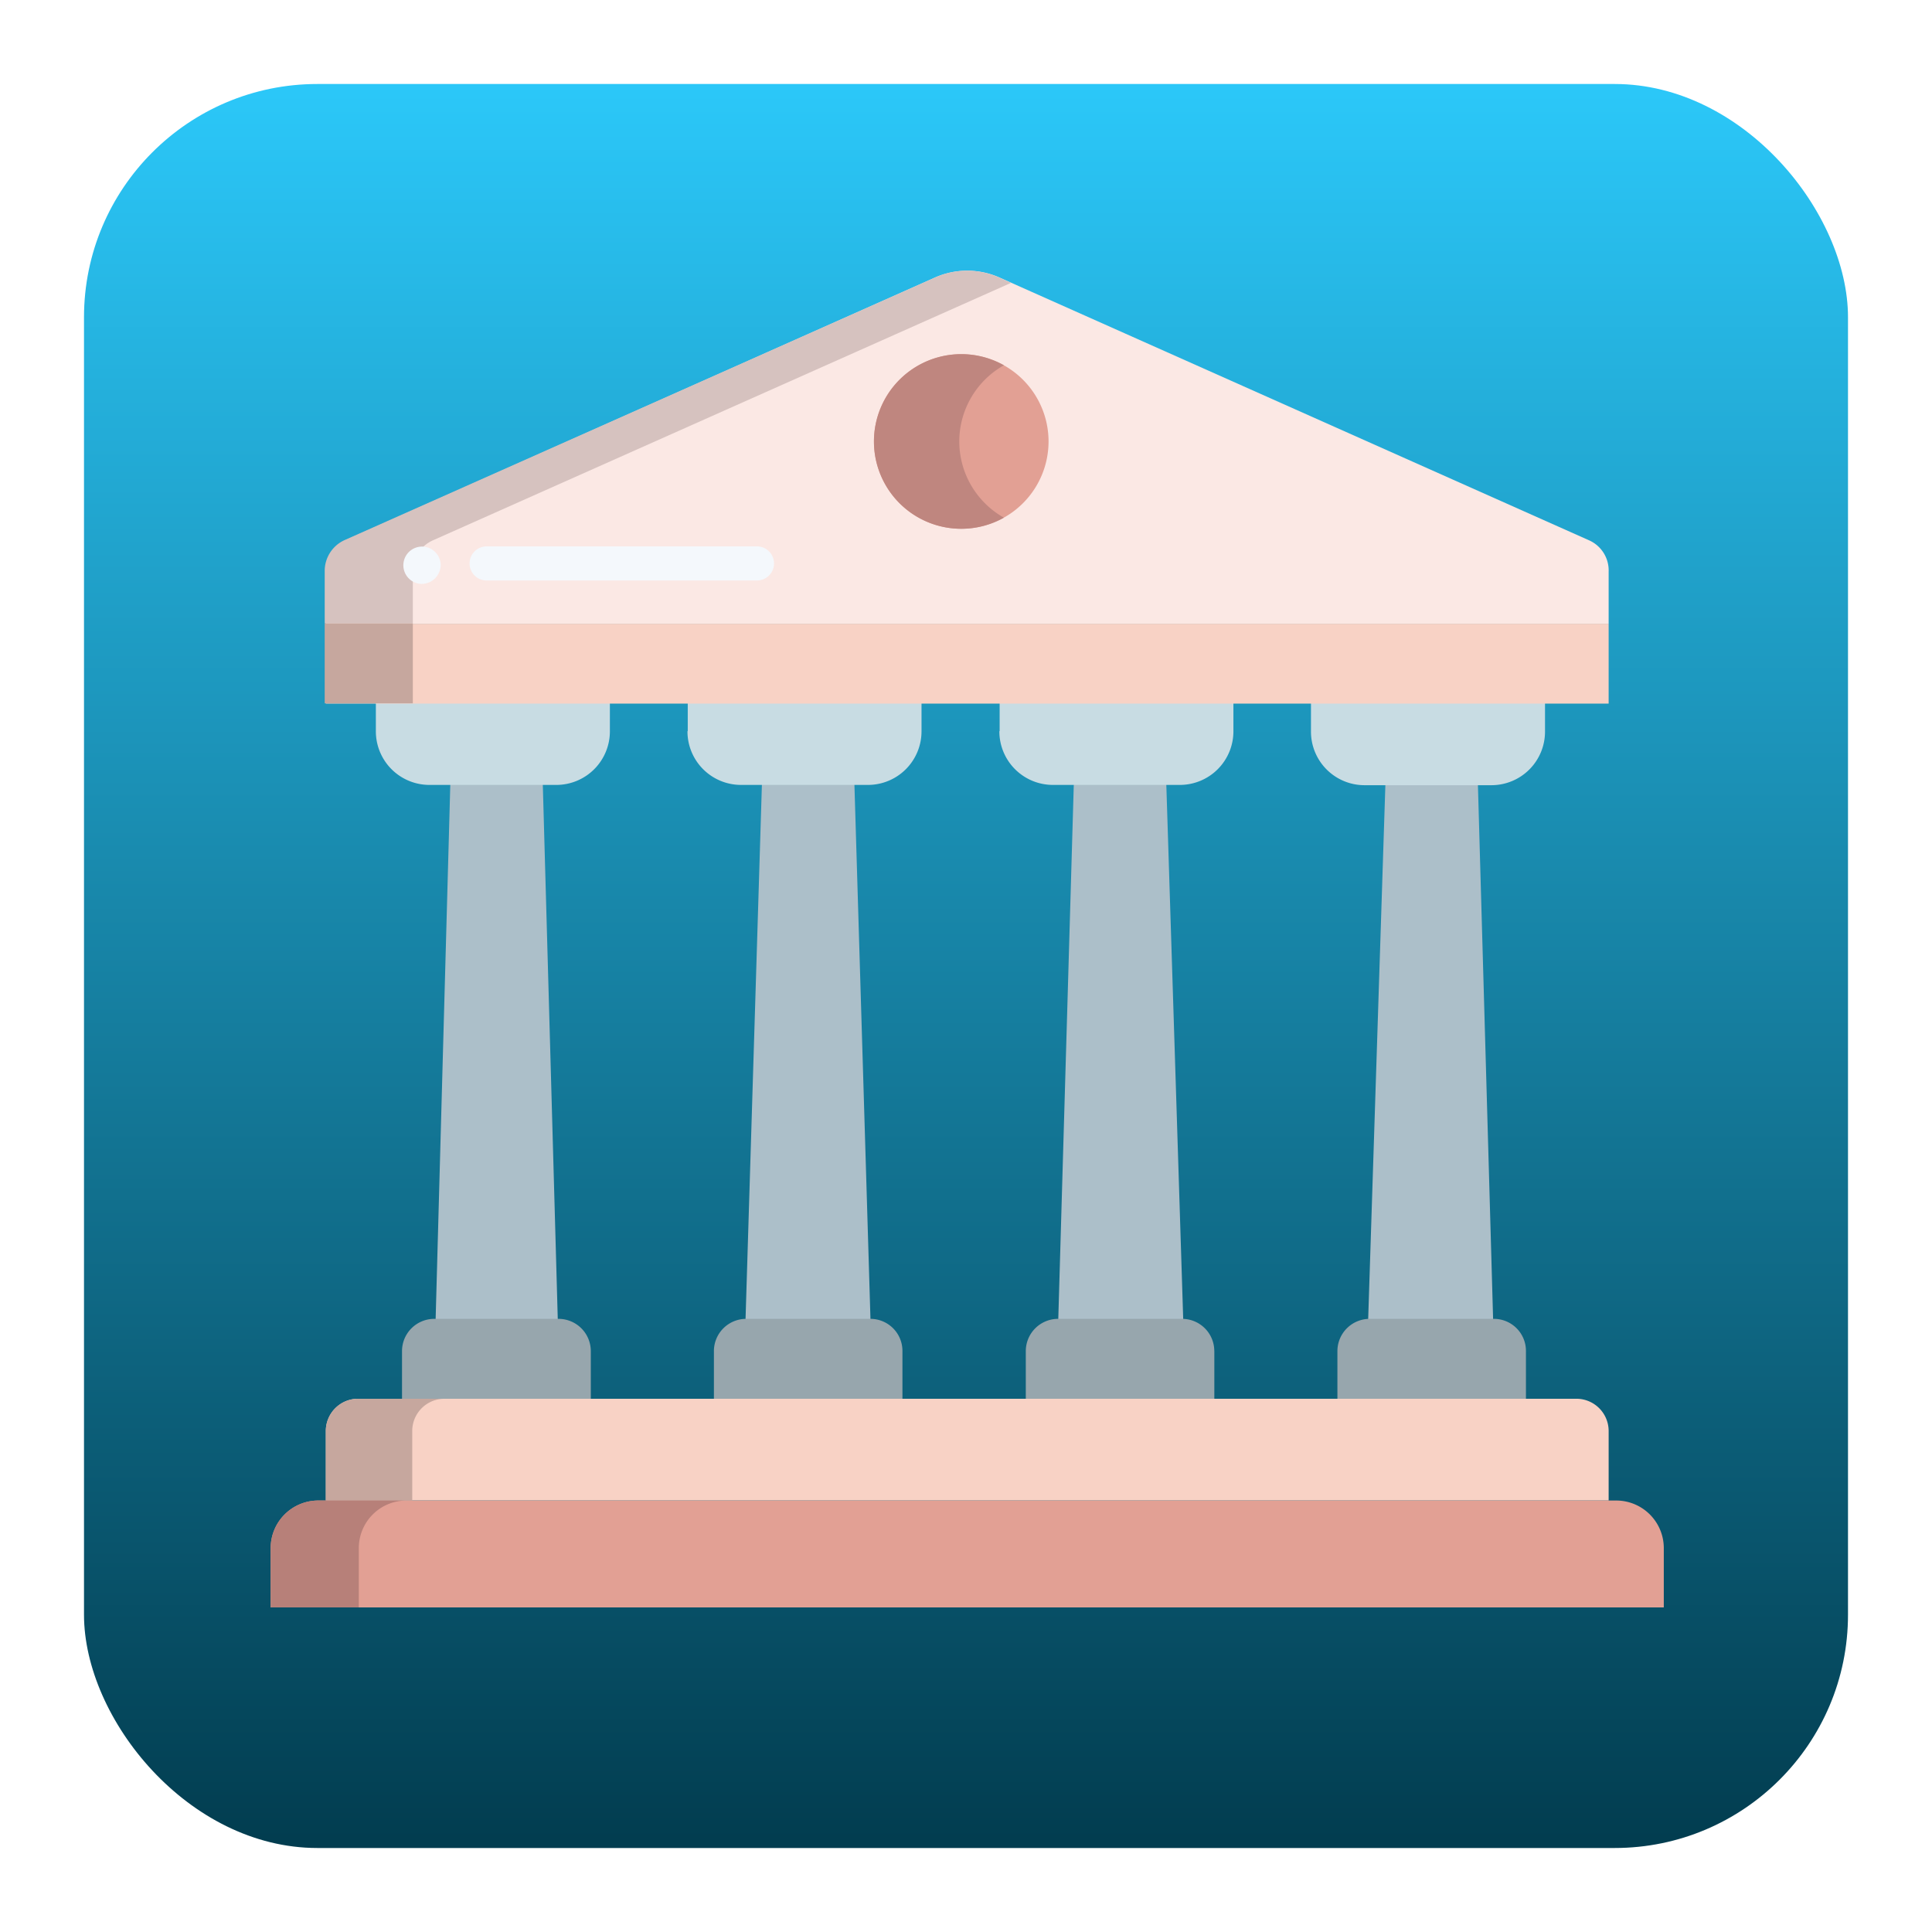 <svg xmlns="http://www.w3.org/2000/svg" xmlns:xlink="http://www.w3.org/1999/xlink" width="207" height="207" viewBox="0 0 207 207"><defs><style>.a{fill:url(#a);}.b{fill:#acbfc9;}.c{fill:#c8dce3;}.d{fill:#fbe8e4;}.e{fill:#e2a094;}.f{fill:#97a6ad;}.g{fill:#d6c2bf;}.h{fill:#bf867f;}.i{fill:#f4f8fc;}.j{fill:#f8d2c5;}.k{fill:#c6a79e;}.l{fill:#b78079;}.m{filter:url(#b);}</style><linearGradient id="a" x1="0.5" x2="0.5" y2="1" gradientUnits="objectBoundingBox"><stop offset="0" stop-color="#2bc7f8"/><stop offset="1" stop-color="#023d50"/></linearGradient><filter id="b" x="0" y="0" width="207" height="207" filterUnits="userSpaceOnUse"><feOffset dy="3" input="SourceAlpha"/><feGaussianBlur stdDeviation="3" result="c"/><feFlood flood-opacity="0.161"/><feComposite operator="in" in2="c"/><feComposite in="SourceGraphic"/></filter></defs><g transform="translate(9 6)"><g class="m" transform="matrix(1, 0, 0, 1, -9, -6)"><rect class="a" width="189" height="189" rx="25" transform="translate(9 6)"/></g><g transform="translate(9 2.075)"><g transform="translate(28.668 75.78)"><path class="b" d="M408.758,201h-9.9L397,258.726v.152h13.4v-.152Z" transform="translate(-297.085 -201)"/><path class="b" d="M289.675,201,288,258.726v.152h13.4v-.152L299.576,201Z" transform="translate(-221.288 -201)"/><path class="b" d="M179.767,201,178,258.726v.152h13.4v-.152L189.667,201Z" transform="translate(-144.796 -201)"/><path class="b" d="M70.584,201,69,258.726v.152H82.1v-.152L80.484,201Z" transform="translate(-69 -201)"/></g><g transform="translate(22.271 66.702)"><path class="c" d="M376.9,171.3v3.564a5.74,5.74,0,0,0,5.7,5.757h13.677a5.74,5.74,0,0,0,5.7-5.757V171.3Z" transform="translate(-276.71 -171.27)"/><path class="c" d="M267.3,174.764a5.74,5.74,0,0,0,5.7,5.757h13.677a5.74,5.74,0,0,0,5.7-5.757V171.2H267.33v3.564Z" transform="translate(-200.497 -171.2)"/><path class="c" d="M157.6,174.764a5.74,5.74,0,0,0,5.7,5.757h13.677a5.74,5.74,0,0,0,5.7-5.757V171.2H157.63v3.564Z" transform="translate(-124.214 -171.2)"/><path class="c" d="M48,174.764a5.74,5.74,0,0,0,5.7,5.757H67.374a5.74,5.74,0,0,0,5.7-5.757V171.2H48Z" transform="translate(-48 -171.2)"/></g><path class="d" d="M167.845,53.177v5.575H30.4V53.177A3.562,3.562,0,0,1,32.532,49.8L95.619,21.679a8.516,8.516,0,0,1,7.006,0L165.712,49.8A3.532,3.532,0,0,1,167.845,53.177Z" transform="translate(-13.49 0)"/><path class="e" d="M232.552,50.3a9.352,9.352,0,1,1-9.352,9.352A9.354,9.354,0,0,1,232.552,50.3Z" transform="translate(-147.56 -20.427)"/><path class="f" d="M406.4,393.042v5.727H386.2v-5.727a3.458,3.458,0,0,1,3.442-3.442h13.342A3.432,3.432,0,0,1,406.4,393.042Z" transform="translate(-260.906 -256.369)"/><path class="f" d="M296.8,393.042v5.727H276.6v-5.727a3.458,3.458,0,0,1,3.442-3.442h13.342a3.452,3.452,0,0,1,3.412,3.442Z" transform="translate(-184.693 -256.369)"/><path class="f" d="M187.1,393.042v5.727H166.9v-5.727a3.458,3.458,0,0,1,3.442-3.442h13.342A3.432,3.432,0,0,1,187.1,393.042Z" transform="translate(-108.41 -256.369)"/><path class="f" d="M77.427,393.042v5.727H57.2v-5.727a3.458,3.458,0,0,1,3.442-3.442H73.985A3.458,3.458,0,0,1,77.427,393.042Z" transform="translate(-32.127 -256.369)"/><path class="g" d="M39.441,53.177A3.626,3.626,0,0,1,41.635,49.8l61.9-27.568-1.218-.548a8.445,8.445,0,0,0-6.976,0L32.192,49.765A3.626,3.626,0,0,0,30,53.146v5.575h9.443Z" transform="translate(-13.21 0)"/><path class="h" d="M232.322,59.635a9.386,9.386,0,0,1,4.783-8.164,9.356,9.356,0,1,0,0,16.328A9.386,9.386,0,0,1,232.322,59.635Z" transform="translate(-147.543 -20.41)"/><path class="i" d="M59.617,121.989a2,2,0,1,1,2.071-1.98A2.056,2.056,0,0,1,59.617,121.989Z" transform="translate(-32.472 -67.502)"/><path class="i" d="M111.806,121.555H82.928a1.828,1.828,0,1,1,0-3.655h28.878a1.828,1.828,0,1,1,0,3.655Z" transform="translate(-48.746 -67.434)"/><path class="j" d="M30.4,145.1H167.845v8.56H30.4Z" transform="translate(-13.49 -86.349)"/><path class="k" d="M30,145h9.443v8.56H30Z" transform="translate(-13.212 -86.279)"/><path class="j" d="M164.4,417.7H33.842a3.458,3.458,0,0,0-3.442,3.442v7.463H167.845v-7.463A3.458,3.458,0,0,0,164.4,417.7Z" transform="translate(-13.49 -275.909)"/><path class="k" d="M43.1,417.7h-9.26a3.458,3.458,0,0,0-3.442,3.442v7.463h9.26v-7.463A3.458,3.458,0,0,1,43.1,417.7Z" transform="translate(-13.49 -275.909)"/><path class="e" d="M155.177,453.5H16.087A5.1,5.1,0,0,0,11,458.587v6.367H160.264v-6.367A5.1,5.1,0,0,0,155.177,453.5Z" transform="translate(0 -300.804)"/><path class="l" d="M20.443,458.587A5.1,5.1,0,0,1,25.53,453.5H16.087A5.1,5.1,0,0,0,11,458.587v6.367h9.443Z" transform="translate(0 -300.804)"/></g></g></svg>